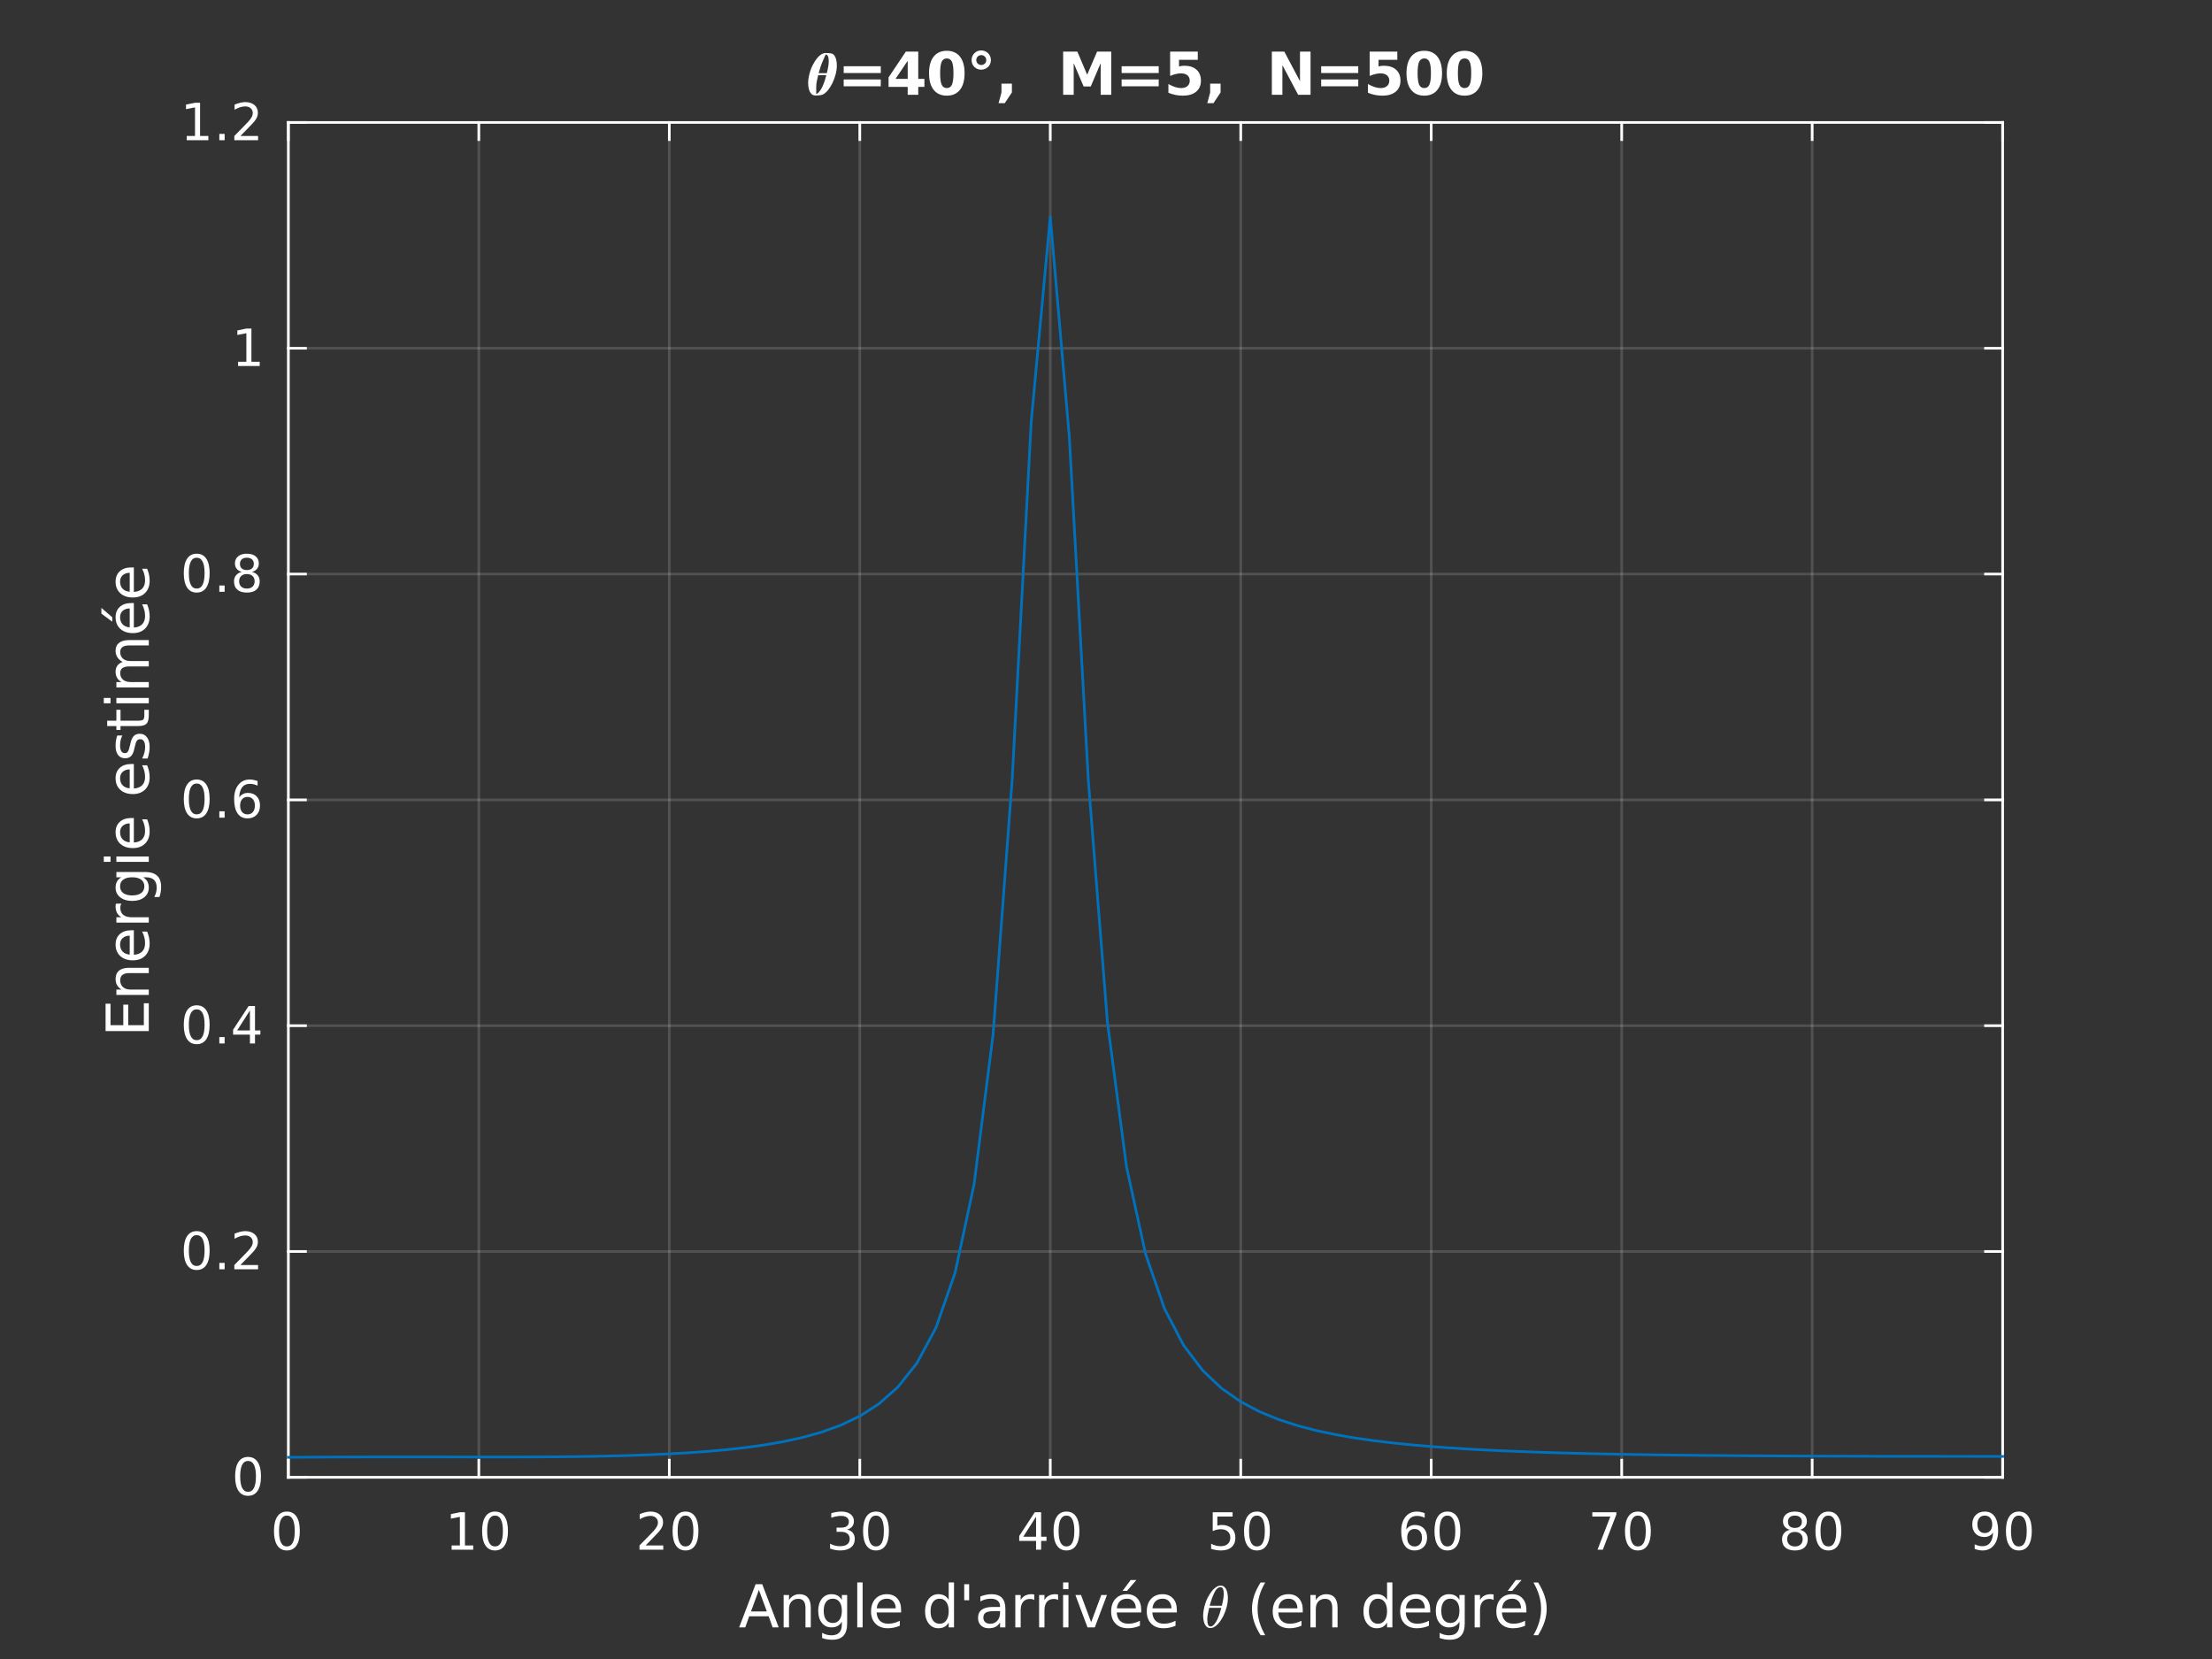 <?xml version="1.0"?>
<!DOCTYPE svg PUBLIC '-//W3C//DTD SVG 1.0//EN'
          'http://www.w3.org/TR/2001/REC-SVG-20010904/DTD/svg10.dtd'>
<svg xmlns:xlink="http://www.w3.org/1999/xlink" style="fill-opacity:1; color-rendering:auto; color-interpolation:auto; text-rendering:auto; stroke:white; stroke-linecap:square; stroke-miterlimit:10; shape-rendering:auto; stroke-opacity:1; fill:white; stroke-dasharray:none; font-weight:normal; stroke-width:1; font-family:'Dialog'; font-style:normal; stroke-linejoin:miter; font-size:12px; stroke-dashoffset:0; image-rendering:auto;" width="560" height="420" xmlns="http://www.w3.org/2000/svg"
><rect width="100%" height="100%" fill="#333333" stroke="none"/><!--Generated by the Batik Graphics2D SVG Generator--><defs id="genericDefs"
  /><g
  ><defs id="defs1"
    ><clipPath clipPathUnits="userSpaceOnUse" id="clipPath1"
      ><path d="M0 0 L560 0 L560 420 L0 420 L0 0 Z"
      /></clipPath
    ></defs
    ><g style="fill:none; stroke:none;"
    ><rect x="0" y="0" width="560" style="clip-path:url(#clipPath1); stroke:none;" height="420"
    /></g
    ><g style="fill:none; text-rendering:optimizeSpeed; color-rendering:optimizeSpeed; image-rendering:optimizeSpeed; shape-rendering:crispEdges; stroke:none; color-interpolation:sRGB;"
    ><rect x="0" width="560" height="420" y="0" style="stroke:none;"
      /><path style="stroke:none;" d="M73 374 L507 374 L507 31 L73 31 Z"
    /></g
    ><g style="stroke-linecap:butt; fill-opacity:0.149; fill:white; text-rendering:geometricPrecision; image-rendering:optimizeQuality; color-rendering:optimizeQuality; stroke-linejoin:round; stroke:white; color-interpolation:linearRGB; stroke-width:0.667; stroke-opacity:0.149;"
    ><line y2="31" style="fill:none;" x1="73" x2="73" y1="374"
      /><line y2="31" style="fill:none;" x1="121.222" x2="121.222" y1="374"
      /><line y2="31" style="fill:none;" x1="169.444" x2="169.444" y1="374"
      /><line y2="31" style="fill:none;" x1="217.667" x2="217.667" y1="374"
      /><line y2="31" style="fill:none;" x1="265.889" x2="265.889" y1="374"
      /><line y2="31" style="fill:none;" x1="314.111" x2="314.111" y1="374"
      /><line y2="31" style="fill:none;" x1="362.333" x2="362.333" y1="374"
      /><line y2="31" style="fill:none;" x1="410.555" x2="410.555" y1="374"
      /><line y2="31" style="fill:none;" x1="458.778" x2="458.778" y1="374"
      /><line y2="31" style="fill:none;" x1="507" x2="507" y1="374"
      /><line y2="374" style="fill:none;" x1="507" x2="73" y1="374"
      /><line y2="316.833" style="fill:none;" x1="507" x2="73" y1="316.833"
      /><line y2="259.667" style="fill:none;" x1="507" x2="73" y1="259.667"
      /><line y2="202.5" style="fill:none;" x1="507" x2="73" y1="202.5"
      /><line y2="145.333" style="fill:none;" x1="507" x2="73" y1="145.333"
      /><line y2="88.167" style="fill:none;" x1="507" x2="73" y1="88.167"
      /><line y2="31" style="fill:none;" x1="507" x2="73" y1="31"
      /><line x1="73" x2="507" y1="374" style="stroke-linecap:square; fill-opacity:1; fill:none; stroke-opacity:1;" y2="374"
      /><line x1="73" x2="507" y1="31" style="stroke-linecap:square; fill-opacity:1; fill:none; stroke-opacity:1;" y2="31"
      /><line x1="73" x2="73" y1="374" style="stroke-linecap:square; fill-opacity:1; fill:none; stroke-opacity:1;" y2="369.66"
      /><line x1="121.222" x2="121.222" y1="374" style="stroke-linecap:square; fill-opacity:1; fill:none; stroke-opacity:1;" y2="369.66"
      /><line x1="169.444" x2="169.444" y1="374" style="stroke-linecap:square; fill-opacity:1; fill:none; stroke-opacity:1;" y2="369.66"
      /><line x1="217.667" x2="217.667" y1="374" style="stroke-linecap:square; fill-opacity:1; fill:none; stroke-opacity:1;" y2="369.66"
      /><line x1="265.889" x2="265.889" y1="374" style="stroke-linecap:square; fill-opacity:1; fill:none; stroke-opacity:1;" y2="369.66"
      /><line x1="314.111" x2="314.111" y1="374" style="stroke-linecap:square; fill-opacity:1; fill:none; stroke-opacity:1;" y2="369.66"
      /><line x1="362.333" x2="362.333" y1="374" style="stroke-linecap:square; fill-opacity:1; fill:none; stroke-opacity:1;" y2="369.66"
      /><line x1="410.555" x2="410.555" y1="374" style="stroke-linecap:square; fill-opacity:1; fill:none; stroke-opacity:1;" y2="369.66"
      /><line x1="458.778" x2="458.778" y1="374" style="stroke-linecap:square; fill-opacity:1; fill:none; stroke-opacity:1;" y2="369.66"
      /><line x1="507" x2="507" y1="374" style="stroke-linecap:square; fill-opacity:1; fill:none; stroke-opacity:1;" y2="369.66"
      /><line x1="73" x2="73" y1="31" style="stroke-linecap:square; fill-opacity:1; fill:none; stroke-opacity:1;" y2="35.34"
      /><line x1="121.222" x2="121.222" y1="31" style="stroke-linecap:square; fill-opacity:1; fill:none; stroke-opacity:1;" y2="35.34"
      /><line x1="169.444" x2="169.444" y1="31" style="stroke-linecap:square; fill-opacity:1; fill:none; stroke-opacity:1;" y2="35.34"
      /><line x1="217.667" x2="217.667" y1="31" style="stroke-linecap:square; fill-opacity:1; fill:none; stroke-opacity:1;" y2="35.34"
      /><line x1="265.889" x2="265.889" y1="31" style="stroke-linecap:square; fill-opacity:1; fill:none; stroke-opacity:1;" y2="35.34"
      /><line x1="314.111" x2="314.111" y1="31" style="stroke-linecap:square; fill-opacity:1; fill:none; stroke-opacity:1;" y2="35.34"
      /><line x1="362.333" x2="362.333" y1="31" style="stroke-linecap:square; fill-opacity:1; fill:none; stroke-opacity:1;" y2="35.34"
      /><line x1="410.555" x2="410.555" y1="31" style="stroke-linecap:square; fill-opacity:1; fill:none; stroke-opacity:1;" y2="35.34"
      /><line x1="458.778" x2="458.778" y1="31" style="stroke-linecap:square; fill-opacity:1; fill:none; stroke-opacity:1;" y2="35.34"
      /><line x1="507" x2="507" y1="31" style="stroke-linecap:square; fill-opacity:1; fill:none; stroke-opacity:1;" y2="35.34"
    /></g
    ><g transform="translate(73,379.333)" style="font-size:13.333px; fill:white; text-rendering:geometricPrecision; image-rendering:optimizeQuality; color-rendering:optimizeQuality; font-family:'SansSerif'; stroke:white; color-interpolation:linearRGB;"
    ><path style="stroke:none;" d="M-0.375 4.359 Q-1.359 4.359 -1.859 5.336 Q-2.359 6.312 -2.359 8.266 Q-2.359 10.219 -1.859 11.195 Q-1.359 12.172 -0.375 12.172 Q0.625 12.172 1.125 11.195 Q1.625 10.219 1.625 8.266 Q1.625 6.312 1.125 5.336 Q0.625 4.359 -0.375 4.359 ZM-0.375 3.344 Q1.219 3.344 2.062 4.609 Q2.906 5.875 2.906 8.266 Q2.906 10.656 2.062 11.922 Q1.219 13.188 -0.375 13.188 Q-1.953 13.188 -2.797 11.922 Q-3.641 10.656 -3.641 8.266 Q-3.641 5.875 -2.797 4.609 Q-1.953 3.344 -0.375 3.344 Z"
    /></g
    ><g transform="translate(121.222,379.333)" style="font-size:13.333px; fill:white; text-rendering:geometricPrecision; image-rendering:optimizeQuality; color-rendering:optimizeQuality; font-family:'SansSerif'; stroke:white; color-interpolation:linearRGB;"
    ><path style="stroke:none;" d="M-6.891 11.922 L-4.797 11.922 L-4.797 4.688 L-7.078 5.141 L-7.078 3.984 L-4.812 3.516 L-3.516 3.516 L-3.516 11.922 L-1.422 11.922 L-1.422 13 L-6.891 13 L-6.891 11.922 ZM4.095 4.359 Q3.11 4.359 2.61 5.336 Q2.11 6.312 2.11 8.266 Q2.11 10.219 2.61 11.195 Q3.11 12.172 4.095 12.172 Q5.095 12.172 5.595 11.195 Q6.095 10.219 6.095 8.266 Q6.095 6.312 5.595 5.336 Q5.095 4.359 4.095 4.359 ZM4.095 3.344 Q5.689 3.344 6.532 4.609 Q7.376 5.875 7.376 8.266 Q7.376 10.656 6.532 11.922 Q5.689 13.188 4.095 13.188 Q2.517 13.188 1.673 11.922 Q0.829 10.656 0.829 8.266 Q0.829 5.875 1.673 4.609 Q2.517 3.344 4.095 3.344 Z"
    /></g
    ><g transform="translate(169.444,379.333)" style="font-size:13.333px; fill:white; text-rendering:geometricPrecision; image-rendering:optimizeQuality; color-rendering:optimizeQuality; font-family:'SansSerif'; stroke:white; color-interpolation:linearRGB;"
    ><path style="stroke:none;" d="M-6 11.922 L-1.531 11.922 L-1.531 13 L-7.547 13 L-7.547 11.922 Q-6.812 11.172 -5.555 9.898 Q-4.297 8.625 -3.969 8.25 Q-3.359 7.562 -3.117 7.078 Q-2.875 6.594 -2.875 6.141 Q-2.875 5.375 -3.398 4.906 Q-3.922 4.438 -4.781 4.438 Q-5.391 4.438 -6.055 4.641 Q-6.719 4.844 -7.484 5.281 L-7.484 3.984 Q-6.703 3.672 -6.031 3.508 Q-5.359 3.344 -4.812 3.344 Q-3.328 3.344 -2.453 4.086 Q-1.578 4.828 -1.578 6.062 Q-1.578 6.641 -1.797 7.164 Q-2.016 7.688 -2.594 8.391 Q-2.75 8.578 -3.602 9.461 Q-4.453 10.344 -6 11.922 ZM4.095 4.359 Q3.11 4.359 2.61 5.336 Q2.11 6.312 2.11 8.266 Q2.11 10.219 2.61 11.195 Q3.11 12.172 4.095 12.172 Q5.095 12.172 5.595 11.195 Q6.095 10.219 6.095 8.266 Q6.095 6.312 5.595 5.336 Q5.095 4.359 4.095 4.359 ZM4.095 3.344 Q5.689 3.344 6.532 4.609 Q7.376 5.875 7.376 8.266 Q7.376 10.656 6.532 11.922 Q5.689 13.188 4.095 13.188 Q2.517 13.188 1.673 11.922 Q0.829 10.656 0.829 8.266 Q0.829 5.875 1.673 4.609 Q2.517 3.344 4.095 3.344 Z"
    /></g
    ><g transform="translate(217.667,379.333)" style="font-size:13.333px; fill:white; text-rendering:geometricPrecision; image-rendering:optimizeQuality; color-rendering:optimizeQuality; font-family:'SansSerif'; stroke:white; color-interpolation:linearRGB;"
    ><path style="stroke:none;" d="M-3.219 7.891 Q-2.297 8.094 -1.781 8.711 Q-1.266 9.328 -1.266 10.25 Q-1.266 11.641 -2.234 12.414 Q-3.203 13.188 -4.984 13.188 Q-5.578 13.188 -6.211 13.07 Q-6.844 12.953 -7.516 12.719 L-7.516 11.469 Q-6.969 11.781 -6.336 11.945 Q-5.703 12.109 -5.016 12.109 Q-3.812 12.109 -3.18 11.633 Q-2.547 11.156 -2.547 10.25 Q-2.547 9.406 -3.133 8.938 Q-3.719 8.469 -4.766 8.469 L-5.875 8.469 L-5.875 7.406 L-4.719 7.406 Q-3.766 7.406 -3.266 7.031 Q-2.766 6.656 -2.766 5.938 Q-2.766 5.219 -3.281 4.828 Q-3.797 4.438 -4.766 4.438 Q-5.297 4.438 -5.898 4.547 Q-6.5 4.656 -7.219 4.906 L-7.219 3.75 Q-6.5 3.547 -5.859 3.445 Q-5.219 3.344 -4.656 3.344 Q-3.188 3.344 -2.336 4.008 Q-1.484 4.672 -1.484 5.812 Q-1.484 6.594 -1.938 7.141 Q-2.391 7.688 -3.219 7.891 ZM4.095 4.359 Q3.11 4.359 2.61 5.336 Q2.11 6.312 2.11 8.266 Q2.11 10.219 2.61 11.195 Q3.11 12.172 4.095 12.172 Q5.095 12.172 5.595 11.195 Q6.095 10.219 6.095 8.266 Q6.095 6.312 5.595 5.336 Q5.095 4.359 4.095 4.359 ZM4.095 3.344 Q5.689 3.344 6.532 4.609 Q7.376 5.875 7.376 8.266 Q7.376 10.656 6.532 11.922 Q5.689 13.188 4.095 13.188 Q2.517 13.188 1.673 11.922 Q0.829 10.656 0.829 8.266 Q0.829 5.875 1.673 4.609 Q2.517 3.344 4.095 3.344 Z"
    /></g
    ><g transform="translate(265.889,379.333)" style="font-size:13.333px; fill:white; text-rendering:geometricPrecision; image-rendering:optimizeQuality; color-rendering:optimizeQuality; font-family:'SansSerif'; stroke:white; color-interpolation:linearRGB;"
    ><path style="stroke:none;" d="M-3.594 4.641 L-6.828 9.703 L-3.594 9.703 L-3.594 4.641 ZM-3.922 3.516 L-2.312 3.516 L-2.312 9.703 L-0.953 9.703 L-0.953 10.766 L-2.312 10.766 L-2.312 13 L-3.594 13 L-3.594 10.766 L-7.859 10.766 L-7.859 9.531 L-3.922 3.516 ZM4.095 4.359 Q3.11 4.359 2.61 5.336 Q2.11 6.312 2.11 8.266 Q2.11 10.219 2.61 11.195 Q3.11 12.172 4.095 12.172 Q5.095 12.172 5.595 11.195 Q6.095 10.219 6.095 8.266 Q6.095 6.312 5.595 5.336 Q5.095 4.359 4.095 4.359 ZM4.095 3.344 Q5.689 3.344 6.532 4.609 Q7.376 5.875 7.376 8.266 Q7.376 10.656 6.532 11.922 Q5.689 13.188 4.095 13.188 Q2.517 13.188 1.673 11.922 Q0.829 10.656 0.829 8.266 Q0.829 5.875 1.673 4.609 Q2.517 3.344 4.095 3.344 Z"
    /></g
    ><g transform="translate(314.111,379.333)" style="font-size:13.333px; fill:white; text-rendering:geometricPrecision; image-rendering:optimizeQuality; color-rendering:optimizeQuality; font-family:'SansSerif'; stroke:white; color-interpolation:linearRGB;"
    ><path style="stroke:none;" d="M-7.094 3.516 L-2.062 3.516 L-2.062 4.609 L-5.922 4.609 L-5.922 6.922 Q-5.641 6.828 -5.359 6.781 Q-5.078 6.734 -4.812 6.734 Q-3.219 6.734 -2.289 7.602 Q-1.359 8.469 -1.359 9.953 Q-1.359 11.484 -2.312 12.336 Q-3.266 13.188 -5 13.188 Q-5.594 13.188 -6.219 13.086 Q-6.844 12.984 -7.5 12.781 L-7.5 11.484 Q-6.922 11.797 -6.312 11.953 Q-5.703 12.109 -5.031 12.109 Q-3.922 12.109 -3.281 11.531 Q-2.641 10.953 -2.641 9.953 Q-2.641 8.969 -3.281 8.391 Q-3.922 7.812 -5.031 7.812 Q-5.547 7.812 -6.055 7.93 Q-6.562 8.047 -7.094 8.281 L-7.094 3.516 ZM4.095 4.359 Q3.11 4.359 2.61 5.336 Q2.11 6.312 2.11 8.266 Q2.11 10.219 2.61 11.195 Q3.11 12.172 4.095 12.172 Q5.095 12.172 5.595 11.195 Q6.095 10.219 6.095 8.266 Q6.095 6.312 5.595 5.336 Q5.095 4.359 4.095 4.359 ZM4.095 3.344 Q5.689 3.344 6.532 4.609 Q7.376 5.875 7.376 8.266 Q7.376 10.656 6.532 11.922 Q5.689 13.188 4.095 13.188 Q2.517 13.188 1.673 11.922 Q0.829 10.656 0.829 8.266 Q0.829 5.875 1.673 4.609 Q2.517 3.344 4.095 3.344 Z"
    /></g
    ><g transform="translate(362.333,379.333)" style="font-size:13.333px; fill:white; text-rendering:geometricPrecision; image-rendering:optimizeQuality; color-rendering:optimizeQuality; font-family:'SansSerif'; stroke:white; color-interpolation:linearRGB;"
    ><path style="stroke:none;" d="M-4.203 7.75 Q-5.078 7.75 -5.578 8.344 Q-6.078 8.938 -6.078 9.953 Q-6.078 10.984 -5.578 11.578 Q-5.078 12.172 -4.203 12.172 Q-3.344 12.172 -2.844 11.578 Q-2.344 10.984 -2.344 9.953 Q-2.344 8.938 -2.844 8.344 Q-3.344 7.75 -4.203 7.75 ZM-1.656 3.734 L-1.656 4.906 Q-2.141 4.672 -2.633 4.555 Q-3.125 4.438 -3.609 4.438 Q-4.875 4.438 -5.547 5.289 Q-6.219 6.141 -6.312 7.875 Q-5.938 7.328 -5.375 7.031 Q-4.812 6.734 -4.125 6.734 Q-2.703 6.734 -1.875 7.602 Q-1.047 8.469 -1.047 9.953 Q-1.047 11.422 -1.914 12.305 Q-2.781 13.188 -4.203 13.188 Q-5.859 13.188 -6.727 11.922 Q-7.594 10.656 -7.594 8.266 Q-7.594 6.031 -6.523 4.688 Q-5.453 3.344 -3.656 3.344 Q-3.188 3.344 -2.695 3.445 Q-2.203 3.547 -1.656 3.734 ZM4.095 4.359 Q3.11 4.359 2.61 5.336 Q2.11 6.312 2.11 8.266 Q2.11 10.219 2.61 11.195 Q3.11 12.172 4.095 12.172 Q5.095 12.172 5.595 11.195 Q6.095 10.219 6.095 8.266 Q6.095 6.312 5.595 5.336 Q5.095 4.359 4.095 4.359 ZM4.095 3.344 Q5.689 3.344 6.532 4.609 Q7.376 5.875 7.376 8.266 Q7.376 10.656 6.532 11.922 Q5.689 13.188 4.095 13.188 Q2.517 13.188 1.673 11.922 Q0.829 10.656 0.829 8.266 Q0.829 5.875 1.673 4.609 Q2.517 3.344 4.095 3.344 Z"
    /></g
    ><g transform="translate(410.555,379.333)" style="font-size:13.333px; fill:white; text-rendering:geometricPrecision; image-rendering:optimizeQuality; color-rendering:optimizeQuality; font-family:'SansSerif'; stroke:white; color-interpolation:linearRGB;"
    ><path style="stroke:none;" d="M-7.438 3.516 L-1.344 3.516 L-1.344 4.062 L-4.781 13 L-6.125 13 L-2.875 4.609 L-7.438 4.609 L-7.438 3.516 ZM4.095 4.359 Q3.11 4.359 2.61 5.336 Q2.11 6.312 2.11 8.266 Q2.11 10.219 2.61 11.195 Q3.11 12.172 4.095 12.172 Q5.095 12.172 5.595 11.195 Q6.095 10.219 6.095 8.266 Q6.095 6.312 5.595 5.336 Q5.095 4.359 4.095 4.359 ZM4.095 3.344 Q5.689 3.344 6.532 4.609 Q7.376 5.875 7.376 8.266 Q7.376 10.656 6.532 11.922 Q5.689 13.188 4.095 13.188 Q2.517 13.188 1.673 11.922 Q0.829 10.656 0.829 8.266 Q0.829 5.875 1.673 4.609 Q2.517 3.344 4.095 3.344 Z"
    /></g
    ><g transform="translate(458.778,379.333)" style="font-size:13.333px; fill:white; text-rendering:geometricPrecision; image-rendering:optimizeQuality; color-rendering:optimizeQuality; font-family:'SansSerif'; stroke:white; color-interpolation:linearRGB;"
    ><path style="stroke:none;" d="M-4.375 8.5 Q-5.281 8.5 -5.805 8.992 Q-6.328 9.484 -6.328 10.328 Q-6.328 11.188 -5.805 11.68 Q-5.281 12.172 -4.375 12.172 Q-3.453 12.172 -2.93 11.68 Q-2.406 11.188 -2.406 10.328 Q-2.406 9.484 -2.93 8.992 Q-3.453 8.5 -4.375 8.5 ZM-5.656 7.953 Q-6.469 7.75 -6.93 7.188 Q-7.391 6.625 -7.391 5.812 Q-7.391 4.672 -6.586 4.008 Q-5.781 3.344 -4.375 3.344 Q-2.953 3.344 -2.148 4.008 Q-1.344 4.672 -1.344 5.812 Q-1.344 6.625 -1.805 7.188 Q-2.266 7.75 -3.078 7.953 Q-2.156 8.172 -1.641 8.797 Q-1.125 9.422 -1.125 10.328 Q-1.125 11.719 -1.961 12.453 Q-2.797 13.188 -4.375 13.188 Q-5.938 13.188 -6.781 12.453 Q-7.625 11.719 -7.625 10.328 Q-7.625 9.422 -7.102 8.797 Q-6.578 8.172 -5.656 7.953 ZM-6.125 5.922 Q-6.125 6.672 -5.664 7.078 Q-5.203 7.484 -4.375 7.484 Q-3.547 7.484 -3.078 7.078 Q-2.609 6.672 -2.609 5.922 Q-2.609 5.188 -3.078 4.773 Q-3.547 4.359 -4.375 4.359 Q-5.203 4.359 -5.664 4.773 Q-6.125 5.188 -6.125 5.922 ZM4.095 4.359 Q3.11 4.359 2.61 5.336 Q2.11 6.312 2.11 8.266 Q2.11 10.219 2.61 11.195 Q3.11 12.172 4.095 12.172 Q5.095 12.172 5.595 11.195 Q6.095 10.219 6.095 8.266 Q6.095 6.312 5.595 5.336 Q5.095 4.359 4.095 4.359 ZM4.095 3.344 Q5.689 3.344 6.532 4.609 Q7.376 5.875 7.376 8.266 Q7.376 10.656 6.532 11.922 Q5.689 13.188 4.095 13.188 Q2.517 13.188 1.673 11.922 Q0.829 10.656 0.829 8.266 Q0.829 5.875 1.673 4.609 Q2.517 3.344 4.095 3.344 Z"
    /></g
    ><g transform="translate(507,379.333)" style="font-size:13.333px; fill:white; text-rendering:geometricPrecision; image-rendering:optimizeQuality; color-rendering:optimizeQuality; font-family:'SansSerif'; stroke:white; color-interpolation:linearRGB;"
    ><path style="stroke:none;" d="M-7.078 12.797 L-7.078 11.641 Q-6.594 11.859 -6.094 11.984 Q-5.594 12.109 -5.125 12.109 Q-3.859 12.109 -3.188 11.25 Q-2.516 10.391 -2.422 8.656 Q-2.781 9.203 -3.352 9.492 Q-3.922 9.781 -4.609 9.781 Q-6.031 9.781 -6.859 8.922 Q-7.688 8.062 -7.688 6.578 Q-7.688 5.109 -6.82 4.227 Q-5.953 3.344 -4.516 3.344 Q-2.875 3.344 -2.008 4.609 Q-1.141 5.875 -1.141 8.266 Q-1.141 10.516 -2.203 11.852 Q-3.266 13.188 -5.062 13.188 Q-5.547 13.188 -6.039 13.094 Q-6.531 13 -7.078 12.797 ZM-4.516 8.781 Q-3.656 8.781 -3.148 8.195 Q-2.641 7.609 -2.641 6.578 Q-2.641 5.547 -3.148 4.953 Q-3.656 4.359 -4.516 4.359 Q-5.391 4.359 -5.891 4.953 Q-6.391 5.547 -6.391 6.578 Q-6.391 7.609 -5.891 8.195 Q-5.391 8.781 -4.516 8.781 ZM4.095 4.359 Q3.11 4.359 2.61 5.336 Q2.11 6.312 2.11 8.266 Q2.11 10.219 2.61 11.195 Q3.11 12.172 4.095 12.172 Q5.095 12.172 5.595 11.195 Q6.095 10.219 6.095 8.266 Q6.095 6.312 5.595 5.336 Q5.095 4.359 4.095 4.359 ZM4.095 3.344 Q5.689 3.344 6.532 4.609 Q7.376 5.875 7.376 8.266 Q7.376 10.656 6.532 11.922 Q5.689 13.188 4.095 13.188 Q2.517 13.188 1.673 11.922 Q0.829 10.656 0.829 8.266 Q0.829 5.875 1.673 4.609 Q2.517 3.344 4.095 3.344 Z"
    /></g
    ><g transform="translate(187,412)" style="font-size:14.667px; fill:white; text-rendering:geometricPrecision; image-rendering:optimizeQuality; color-rendering:optimizeQuality; font-family:'SansSerif'; stroke:white; color-interpolation:linearRGB;"
    ><path style="stroke:none;" d="M5.125 -9.484 L3.125 -4.031 L7.141 -4.031 L5.125 -9.484 ZM4.297 -10.938 L5.969 -10.938 L10.141 0 L8.594 0 L7.609 -2.812 L2.672 -2.812 L1.672 0 L0.125 0 L4.297 -10.938 ZM18.261 -4.953 L18.261 0 L16.917 0 L16.917 -4.906 Q16.917 -6.078 16.464 -6.656 Q16.011 -7.234 15.089 -7.234 Q14.011 -7.234 13.378 -6.539 Q12.745 -5.844 12.745 -4.641 L12.745 0 L11.386 0 L11.386 -8.203 L12.745 -8.203 L12.745 -6.922 Q13.229 -7.672 13.886 -8.039 Q14.542 -8.406 15.401 -8.406 Q16.807 -8.406 17.534 -7.531 Q18.261 -6.656 18.261 -4.953 ZM26.128 -4.203 Q26.128 -5.656 25.526 -6.461 Q24.924 -7.266 23.831 -7.266 Q22.737 -7.266 22.135 -6.461 Q21.534 -5.656 21.534 -4.203 Q21.534 -2.734 22.135 -1.93 Q22.737 -1.125 23.831 -1.125 Q24.924 -1.125 25.526 -1.93 Q26.128 -2.734 26.128 -4.203 ZM27.471 -1.016 Q27.471 1.078 26.542 2.102 Q25.612 3.125 23.69 3.125 Q22.987 3.125 22.354 3.016 Q21.721 2.906 21.128 2.688 L21.128 1.375 Q21.721 1.703 22.299 1.852 Q22.878 2 23.487 2 Q24.815 2 25.471 1.312 Q26.128 0.625 26.128 -0.781 L26.128 -1.438 Q25.706 -0.719 25.057 -0.359 Q24.409 0 23.503 0 Q21.987 0 21.065 -1.148 Q20.143 -2.297 20.143 -4.203 Q20.143 -6.094 21.065 -7.25 Q21.987 -8.406 23.503 -8.406 Q24.409 -8.406 25.057 -8.047 Q25.706 -7.688 26.128 -6.953 L26.128 -8.203 L27.471 -8.203 L27.471 -1.016 ZM30.025 -11.391 L31.384 -11.391 L31.384 0 L30.025 0 L30.025 -11.391 ZM41.128 -4.438 L41.128 -3.781 L34.925 -3.781 Q35.018 -2.391 35.768 -1.664 Q36.518 -0.938 37.847 -0.938 Q38.628 -0.938 39.354 -1.125 Q40.081 -1.312 40.8 -1.688 L40.8 -0.422 Q40.081 -0.109 39.315 0.055 Q38.55 0.219 37.768 0.219 Q35.815 0.219 34.667 -0.93 Q33.518 -2.078 33.518 -4.016 Q33.518 -6.031 34.604 -7.219 Q35.69 -8.406 37.534 -8.406 Q39.19 -8.406 40.159 -7.336 Q41.128 -6.266 41.128 -4.438 ZM39.768 -4.828 Q39.753 -5.938 39.151 -6.602 Q38.55 -7.266 37.55 -7.266 Q36.425 -7.266 35.745 -6.625 Q35.065 -5.984 34.972 -4.828 L39.768 -4.828 ZM53.179 -6.953 L53.179 -11.391 L54.522 -11.391 L54.522 0 L53.179 0 L53.179 -1.234 Q52.757 -0.5 52.108 -0.141 Q51.46 0.219 50.554 0.219 Q49.069 0.219 48.132 -0.969 Q47.194 -2.156 47.194 -4.094 Q47.194 -6.031 48.132 -7.219 Q49.069 -8.406 50.554 -8.406 Q51.46 -8.406 52.108 -8.047 Q52.757 -7.688 53.179 -6.953 ZM48.585 -4.094 Q48.585 -2.609 49.194 -1.766 Q49.804 -0.922 50.882 -0.922 Q51.944 -0.922 52.561 -1.766 Q53.179 -2.609 53.179 -4.094 Q53.179 -5.578 52.561 -6.422 Q51.944 -7.266 50.882 -7.266 Q49.804 -7.266 49.194 -6.422 Q48.585 -5.578 48.585 -4.094 ZM58.357 -10.938 L58.357 -6.875 L57.107 -6.875 L57.107 -10.938 L58.357 -10.938 ZM64.839 -4.125 Q63.214 -4.125 62.581 -3.75 Q61.949 -3.375 61.949 -2.469 Q61.949 -1.766 62.417 -1.344 Q62.886 -0.922 63.699 -0.922 Q64.823 -0.922 65.503 -1.711 Q66.183 -2.5 66.183 -3.828 L66.183 -4.125 L64.839 -4.125 ZM67.527 -4.688 L67.527 0 L66.183 0 L66.183 -1.25 Q65.714 -0.5 65.027 -0.141 Q64.339 0.219 63.339 0.219 Q62.089 0.219 61.347 -0.492 Q60.605 -1.203 60.605 -2.391 Q60.605 -3.766 61.527 -4.469 Q62.449 -5.172 64.292 -5.172 L66.183 -5.172 L66.183 -5.312 Q66.183 -6.234 65.573 -6.75 Q64.964 -7.266 63.855 -7.266 Q63.152 -7.266 62.48 -7.094 Q61.808 -6.922 61.199 -6.578 L61.199 -7.828 Q61.933 -8.109 62.636 -8.258 Q63.339 -8.406 63.995 -8.406 Q65.777 -8.406 66.652 -7.484 Q67.527 -6.562 67.527 -4.688 ZM74.852 -6.938 Q74.617 -7.078 74.352 -7.141 Q74.086 -7.203 73.758 -7.203 Q72.617 -7.203 72.008 -6.461 Q71.398 -5.719 71.398 -4.328 L71.398 0 L70.039 0 L70.039 -8.203 L71.398 -8.203 L71.398 -6.922 Q71.82 -7.672 72.5 -8.039 Q73.18 -8.406 74.164 -8.406 Q74.305 -8.406 74.469 -8.383 Q74.633 -8.359 74.836 -8.328 L74.852 -6.938 ZM80.877 -6.938 Q80.643 -7.078 80.377 -7.141 Q80.112 -7.203 79.784 -7.203 Q78.643 -7.203 78.034 -6.461 Q77.424 -5.719 77.424 -4.328 L77.424 0 L76.065 0 L76.065 -8.203 L77.424 -8.203 L77.424 -6.922 Q77.846 -7.672 78.526 -8.039 Q79.205 -8.406 80.19 -8.406 Q80.33 -8.406 80.494 -8.383 Q80.659 -8.359 80.862 -8.328 L80.877 -6.938 ZM82.137 -8.203 L83.497 -8.203 L83.497 0 L82.137 0 L82.137 -8.203 ZM82.137 -11.391 L83.497 -11.391 L83.497 -9.688 L82.137 -9.688 L82.137 -11.391 ZM85.256 -8.203 L86.678 -8.203 L89.24 -1.312 L91.803 -8.203 L93.24 -8.203 L90.162 0 L88.319 0 L85.256 -8.203 ZM101.914 -4.438 L101.914 -3.781 L95.711 -3.781 Q95.805 -2.391 96.555 -1.664 Q97.305 -0.938 98.633 -0.938 Q99.414 -0.938 100.141 -1.125 Q100.867 -1.312 101.586 -1.688 L101.586 -0.422 Q100.867 -0.109 100.102 0.055 Q99.336 0.219 98.555 0.219 Q96.602 0.219 95.453 -0.93 Q94.305 -2.078 94.305 -4.016 Q94.305 -6.031 95.391 -7.219 Q96.477 -8.406 98.32 -8.406 Q99.977 -8.406 100.945 -7.336 Q101.914 -6.266 101.914 -4.438 ZM100.555 -4.828 Q100.539 -5.938 99.938 -6.602 Q99.336 -7.266 98.336 -7.266 Q97.211 -7.266 96.531 -6.625 Q95.852 -5.984 95.758 -4.828 L100.555 -4.828 ZM99.242 -12 L100.695 -12 L98.32 -9.25 L97.195 -9.25 L99.242 -12 ZM110.931 -4.438 L110.931 -3.781 L104.728 -3.781 Q104.822 -2.391 105.572 -1.664 Q106.322 -0.938 107.65 -0.938 Q108.431 -0.938 109.158 -1.125 Q109.884 -1.312 110.603 -1.688 L110.603 -0.422 Q109.884 -0.109 109.119 0.055 Q108.353 0.219 107.572 0.219 Q105.619 0.219 104.47 -0.93 Q103.322 -2.078 103.322 -4.016 Q103.322 -6.031 104.408 -7.219 Q105.494 -8.406 107.337 -8.406 Q108.994 -8.406 109.962 -7.336 Q110.931 -6.266 110.931 -4.438 ZM109.572 -4.828 Q109.556 -5.938 108.954 -6.602 Q108.353 -7.266 107.353 -7.266 Q106.228 -7.266 105.548 -6.625 Q104.869 -5.984 104.775 -4.828 L109.572 -4.828 Z"
    /></g
    ><g transform="translate(304,412)" style="font-size:14.667px; fill:white; text-rendering:geometricPrecision; image-rendering:optimizeQuality; color-rendering:optimizeQuality; font-family:'mwb_cmmi10'; stroke:white; color-interpolation:linearRGB;"
    ><path style="stroke:none;" d="M2.422 0.172 Q1.734 0.172 1.328 -0.328 Q0.922 -0.828 0.758 -1.531 Q0.594 -2.234 0.594 -2.922 L0.594 -2.938 Q0.594 -3.688 0.742 -4.492 Q0.891 -5.297 1.156 -6.102 Q1.422 -6.906 1.75 -7.531 Q1.969 -7.969 2.312 -8.508 Q2.656 -9.047 3.086 -9.523 Q3.516 -10 4.008 -10.289 Q4.5 -10.578 5.016 -10.578 L5.031 -10.578 Q5.562 -10.578 5.93 -10.273 Q6.297 -9.969 6.492 -9.5 Q6.688 -9.031 6.773 -8.5 Q6.859 -7.969 6.859 -7.484 Q6.859 -6.344 6.547 -5.164 Q6.234 -3.984 5.703 -2.875 Q5.5 -2.469 5.133 -1.898 Q4.766 -1.328 4.359 -0.883 Q3.953 -0.438 3.445 -0.133 Q2.938 0.172 2.438 0.172 L2.422 0.172 ZM2.453 -0.234 Q2.938 -0.234 3.398 -0.766 Q3.859 -1.297 4.203 -2.055 Q4.547 -2.812 4.805 -3.602 Q5.062 -4.391 5.188 -4.953 L2.125 -4.953 Q1.891 -4 1.766 -3.32 Q1.641 -2.641 1.641 -1.984 Q1.641 -0.234 2.453 -0.234 ZM2.25 -5.484 L5.328 -5.484 Q5.484 -6.141 5.578 -6.586 Q5.672 -7.031 5.742 -7.516 Q5.812 -8 5.812 -8.438 Q5.812 -10.188 5.016 -10.188 Q4.062 -10.188 3.367 -8.656 Q2.672 -7.125 2.25 -5.484 Z"
    /></g
    ><g transform="translate(311,412)" style="font-size:14.667px; fill:white; text-rendering:geometricPrecision; image-rendering:optimizeQuality; color-rendering:optimizeQuality; font-family:'SansSerif'; stroke:white; color-interpolation:linearRGB;"
    ><path style="stroke:none;" d="M9.315 -11.375 Q8.331 -9.703 7.854 -8.055 Q7.378 -6.406 7.378 -4.703 Q7.378 -3.016 7.854 -1.359 Q8.331 0.297 9.315 1.984 L8.143 1.984 Q7.034 0.25 6.495 -1.406 Q5.956 -3.062 5.956 -4.703 Q5.956 -6.344 6.495 -8 Q7.034 -9.656 8.143 -11.375 L9.315 -11.375 ZM18.814 -4.438 L18.814 -3.781 L12.611 -3.781 Q12.705 -2.391 13.455 -1.664 Q14.205 -0.938 15.533 -0.938 Q16.314 -0.938 17.041 -1.125 Q17.767 -1.312 18.486 -1.688 L18.486 -0.422 Q17.767 -0.109 17.002 0.055 Q16.236 0.219 15.455 0.219 Q13.502 0.219 12.353 -0.93 Q11.205 -2.078 11.205 -4.016 Q11.205 -6.031 12.291 -7.219 Q13.377 -8.406 15.22 -8.406 Q16.877 -8.406 17.846 -7.336 Q18.814 -6.266 18.814 -4.438 ZM17.455 -4.828 Q17.439 -5.938 16.838 -6.602 Q16.236 -7.266 15.236 -7.266 Q14.111 -7.266 13.431 -6.625 Q12.752 -5.984 12.658 -4.828 L17.455 -4.828 ZM27.628 -4.953 L27.628 0 L26.284 0 L26.284 -4.906 Q26.284 -6.078 25.831 -6.656 Q25.378 -7.234 24.456 -7.234 Q23.378 -7.234 22.745 -6.539 Q22.113 -5.844 22.113 -4.641 L22.113 0 L20.753 0 L20.753 -8.203 L22.113 -8.203 L22.113 -6.922 Q22.597 -7.672 23.253 -8.039 Q23.909 -8.406 24.769 -8.406 Q26.175 -8.406 26.902 -7.531 Q27.628 -6.656 27.628 -4.953 ZM40.154 -6.953 L40.154 -11.391 L41.498 -11.391 L41.498 0 L40.154 0 L40.154 -1.234 Q39.732 -0.5 39.084 -0.141 Q38.435 0.219 37.529 0.219 Q36.045 0.219 35.107 -0.969 Q34.17 -2.156 34.17 -4.094 Q34.17 -6.031 35.107 -7.219 Q36.045 -8.406 37.529 -8.406 Q38.435 -8.406 39.084 -8.047 Q39.732 -7.688 40.154 -6.953 ZM35.56 -4.094 Q35.56 -2.609 36.17 -1.766 Q36.779 -0.922 37.857 -0.922 Q38.92 -0.922 39.537 -1.766 Q40.154 -2.609 40.154 -4.094 Q40.154 -5.578 39.537 -6.422 Q38.92 -7.266 37.857 -7.266 Q36.779 -7.266 36.17 -6.422 Q35.56 -5.578 35.56 -4.094 ZM51.082 -4.438 L51.082 -3.781 L44.879 -3.781 Q44.973 -2.391 45.723 -1.664 Q46.473 -0.938 47.801 -0.938 Q48.582 -0.938 49.309 -1.125 Q50.035 -1.312 50.754 -1.688 L50.754 -0.422 Q50.035 -0.109 49.27 0.055 Q48.504 0.219 47.723 0.219 Q45.77 0.219 44.621 -0.93 Q43.473 -2.078 43.473 -4.016 Q43.473 -6.031 44.559 -7.219 Q45.645 -8.406 47.489 -8.406 Q49.145 -8.406 50.114 -7.336 Q51.082 -6.266 51.082 -4.438 ZM49.723 -4.828 Q49.707 -5.938 49.106 -6.602 Q48.504 -7.266 47.504 -7.266 Q46.379 -7.266 45.7 -6.625 Q45.02 -5.984 44.926 -4.828 L49.723 -4.828 ZM58.474 -4.203 Q58.474 -5.656 57.873 -6.461 Q57.271 -7.266 56.178 -7.266 Q55.084 -7.266 54.482 -6.461 Q53.881 -5.656 53.881 -4.203 Q53.881 -2.734 54.482 -1.93 Q55.084 -1.125 56.178 -1.125 Q57.271 -1.125 57.873 -1.93 Q58.474 -2.734 58.474 -4.203 ZM59.818 -1.016 Q59.818 1.078 58.888 2.102 Q57.959 3.125 56.037 3.125 Q55.334 3.125 54.701 3.016 Q54.068 2.906 53.474 2.688 L53.474 1.375 Q54.068 1.703 54.646 1.852 Q55.224 2 55.834 2 Q57.162 2 57.818 1.312 Q58.474 0.625 58.474 -0.781 L58.474 -1.438 Q58.053 -0.719 57.404 -0.359 Q56.756 0 55.849 0 Q54.334 0 53.412 -1.148 Q52.49 -2.297 52.49 -4.203 Q52.49 -6.094 53.412 -7.25 Q54.334 -8.406 55.849 -8.406 Q56.756 -8.406 57.404 -8.047 Q58.053 -7.688 58.474 -6.953 L58.474 -8.203 L59.818 -8.203 L59.818 -1.016 ZM67.137 -6.938 Q66.903 -7.078 66.637 -7.141 Q66.371 -7.203 66.043 -7.203 Q64.903 -7.203 64.293 -6.461 Q63.684 -5.719 63.684 -4.328 L63.684 0 L62.325 0 L62.325 -8.203 L63.684 -8.203 L63.684 -6.922 Q64.106 -7.672 64.785 -8.039 Q65.465 -8.406 66.45 -8.406 Q66.59 -8.406 66.754 -8.383 Q66.918 -8.359 67.121 -8.328 L67.137 -6.938 ZM75.428 -4.438 L75.428 -3.781 L69.225 -3.781 Q69.319 -2.391 70.069 -1.664 Q70.819 -0.938 72.147 -0.938 Q72.928 -0.938 73.655 -1.125 Q74.381 -1.312 75.1 -1.688 L75.1 -0.422 Q74.381 -0.109 73.616 0.055 Q72.85 0.219 72.069 0.219 Q70.116 0.219 68.967 -0.93 Q67.819 -2.078 67.819 -4.016 Q67.819 -6.031 68.905 -7.219 Q69.991 -8.406 71.835 -8.406 Q73.491 -8.406 74.46 -7.336 Q75.428 -6.266 75.428 -4.438 ZM74.069 -4.828 Q74.053 -5.938 73.452 -6.602 Q72.85 -7.266 71.85 -7.266 Q70.725 -7.266 70.046 -6.625 Q69.366 -5.984 69.272 -4.828 L74.069 -4.828 ZM72.756 -12 L74.21 -12 L71.835 -9.25 L70.71 -9.25 L72.756 -12 ZM77.211 -11.375 L78.383 -11.375 Q79.477 -9.656 80.023 -8 Q80.57 -6.344 80.57 -4.703 Q80.57 -3.062 80.023 -1.406 Q79.477 0.25 78.383 1.984 L77.211 1.984 Q78.18 0.297 78.664 -1.359 Q79.148 -3.016 79.148 -4.703 Q79.148 -6.406 78.664 -8.055 Q78.18 -9.703 77.211 -11.375 Z"
    /></g
    ><g style="fill:white; text-rendering:geometricPrecision; image-rendering:optimizeQuality; color-rendering:optimizeQuality; stroke-linejoin:round; stroke:white; color-interpolation:linearRGB; stroke-width:0.667;"
    ><line y2="31" style="fill:none;" x1="73" x2="73" y1="374"
      /><line y2="31" style="fill:none;" x1="507" x2="507" y1="374"
      /><line y2="374" style="fill:none;" x1="73" x2="77.34" y1="374"
      /><line y2="316.833" style="fill:none;" x1="73" x2="77.34" y1="316.833"
      /><line y2="259.667" style="fill:none;" x1="73" x2="77.34" y1="259.667"
      /><line y2="202.5" style="fill:none;" x1="73" x2="77.34" y1="202.5"
      /><line y2="145.333" style="fill:none;" x1="73" x2="77.34" y1="145.333"
      /><line y2="88.167" style="fill:none;" x1="73" x2="77.34" y1="88.167"
      /><line y2="31" style="fill:none;" x1="73" x2="77.34" y1="31"
      /><line y2="374" style="fill:none;" x1="507" x2="502.66" y1="374"
      /><line y2="316.833" style="fill:none;" x1="507" x2="502.66" y1="316.833"
      /><line y2="259.667" style="fill:none;" x1="507" x2="502.66" y1="259.667"
      /><line y2="202.5" style="fill:none;" x1="507" x2="502.66" y1="202.5"
      /><line y2="145.333" style="fill:none;" x1="507" x2="502.66" y1="145.333"
      /><line y2="88.167" style="fill:none;" x1="507" x2="502.66" y1="88.167"
      /><line y2="31" style="fill:none;" x1="507" x2="502.66" y1="31"
    /></g
    ><g transform="translate(67.667,374)" style="font-size:13.333px; fill:white; text-rendering:geometricPrecision; image-rendering:optimizeQuality; color-rendering:optimizeQuality; font-family:'SansSerif'; stroke:white; color-interpolation:linearRGB;"
    ><path style="stroke:none;" d="M-4.875 -4.141 Q-5.859 -4.141 -6.359 -3.164 Q-6.859 -2.188 -6.859 -0.234 Q-6.859 1.719 -6.359 2.695 Q-5.859 3.672 -4.875 3.672 Q-3.875 3.672 -3.375 2.695 Q-2.875 1.719 -2.875 -0.234 Q-2.875 -2.188 -3.375 -3.164 Q-3.875 -4.141 -4.875 -4.141 ZM-4.875 -5.156 Q-3.281 -5.156 -2.438 -3.891 Q-1.594 -2.625 -1.594 -0.234 Q-1.594 2.156 -2.438 3.422 Q-3.281 4.688 -4.875 4.688 Q-6.453 4.688 -7.297 3.422 Q-8.141 2.156 -8.141 -0.234 Q-8.141 -2.625 -7.297 -3.891 Q-6.453 -5.156 -4.875 -5.156 Z"
    /></g
    ><g transform="translate(67.667,316.833)" style="font-size:13.333px; fill:white; text-rendering:geometricPrecision; image-rendering:optimizeQuality; color-rendering:optimizeQuality; font-family:'SansSerif'; stroke:white; color-interpolation:linearRGB;"
    ><path style="stroke:none;" d="M-17.875 -4.141 Q-18.859 -4.141 -19.359 -3.164 Q-19.859 -2.188 -19.859 -0.234 Q-19.859 1.719 -19.359 2.695 Q-18.859 3.672 -17.875 3.672 Q-16.875 3.672 -16.375 2.695 Q-15.875 1.719 -15.875 -0.234 Q-15.875 -2.188 -16.375 -3.164 Q-16.875 -4.141 -17.875 -4.141 ZM-17.875 -5.156 Q-16.281 -5.156 -15.438 -3.891 Q-14.594 -2.625 -14.594 -0.234 Q-14.594 2.156 -15.438 3.422 Q-16.281 4.688 -17.875 4.688 Q-19.453 4.688 -20.297 3.422 Q-21.141 2.156 -21.141 -0.234 Q-21.141 -2.625 -20.297 -3.891 Q-19.453 -5.156 -17.875 -5.156 ZM-12.14 2.891 L-10.796 2.891 L-10.796 4.5 L-12.14 4.5 L-12.14 2.891 ZM-6.798 3.422 L-2.33 3.422 L-2.33 4.5 L-8.345 4.5 L-8.345 3.422 Q-7.611 2.672 -6.353 1.398 Q-5.095 0.125 -4.767 -0.25 Q-4.158 -0.938 -3.916 -1.422 Q-3.674 -1.906 -3.674 -2.359 Q-3.674 -3.125 -4.197 -3.594 Q-4.72 -4.062 -5.58 -4.062 Q-6.189 -4.062 -6.853 -3.859 Q-7.517 -3.656 -8.283 -3.219 L-8.283 -4.516 Q-7.502 -4.828 -6.83 -4.992 Q-6.158 -5.156 -5.611 -5.156 Q-4.127 -5.156 -3.252 -4.414 Q-2.377 -3.672 -2.377 -2.438 Q-2.377 -1.859 -2.595 -1.336 Q-2.814 -0.812 -3.392 -0.109 Q-3.549 0.078 -4.4 0.961 Q-5.252 1.844 -6.798 3.422 Z"
    /></g
    ><g transform="translate(67.667,259.667)" style="font-size:13.333px; fill:white; text-rendering:geometricPrecision; image-rendering:optimizeQuality; color-rendering:optimizeQuality; font-family:'SansSerif'; stroke:white; color-interpolation:linearRGB;"
    ><path style="stroke:none;" d="M-17.875 -4.141 Q-18.859 -4.141 -19.359 -3.164 Q-19.859 -2.188 -19.859 -0.234 Q-19.859 1.719 -19.359 2.695 Q-18.859 3.672 -17.875 3.672 Q-16.875 3.672 -16.375 2.695 Q-15.875 1.719 -15.875 -0.234 Q-15.875 -2.188 -16.375 -3.164 Q-16.875 -4.141 -17.875 -4.141 ZM-17.875 -5.156 Q-16.281 -5.156 -15.438 -3.891 Q-14.594 -2.625 -14.594 -0.234 Q-14.594 2.156 -15.438 3.422 Q-16.281 4.688 -17.875 4.688 Q-19.453 4.688 -20.297 3.422 Q-21.141 2.156 -21.141 -0.234 Q-21.141 -2.625 -20.297 -3.891 Q-19.453 -5.156 -17.875 -5.156 ZM-12.14 2.891 L-10.796 2.891 L-10.796 4.5 L-12.14 4.5 L-12.14 2.891 ZM-4.392 -3.859 L-7.627 1.203 L-4.392 1.203 L-4.392 -3.859 ZM-4.72 -4.984 L-3.111 -4.984 L-3.111 1.203 L-1.752 1.203 L-1.752 2.266 L-3.111 2.266 L-3.111 4.5 L-4.392 4.5 L-4.392 2.266 L-8.658 2.266 L-8.658 1.031 L-4.72 -4.984 Z"
    /></g
    ><g transform="translate(67.667,202.5)" style="font-size:13.333px; fill:white; text-rendering:geometricPrecision; image-rendering:optimizeQuality; color-rendering:optimizeQuality; font-family:'SansSerif'; stroke:white; color-interpolation:linearRGB;"
    ><path style="stroke:none;" d="M-17.875 -4.141 Q-18.859 -4.141 -19.359 -3.164 Q-19.859 -2.188 -19.859 -0.234 Q-19.859 1.719 -19.359 2.695 Q-18.859 3.672 -17.875 3.672 Q-16.875 3.672 -16.375 2.695 Q-15.875 1.719 -15.875 -0.234 Q-15.875 -2.188 -16.375 -3.164 Q-16.875 -4.141 -17.875 -4.141 ZM-17.875 -5.156 Q-16.281 -5.156 -15.438 -3.891 Q-14.594 -2.625 -14.594 -0.234 Q-14.594 2.156 -15.438 3.422 Q-16.281 4.688 -17.875 4.688 Q-19.453 4.688 -20.297 3.422 Q-21.141 2.156 -21.141 -0.234 Q-21.141 -2.625 -20.297 -3.891 Q-19.453 -5.156 -17.875 -5.156 ZM-12.14 2.891 L-10.796 2.891 L-10.796 4.5 L-12.14 4.5 L-12.14 2.891 ZM-5.002 -0.75 Q-5.877 -0.75 -6.377 -0.156 Q-6.877 0.438 -6.877 1.453 Q-6.877 2.484 -6.377 3.078 Q-5.877 3.672 -5.002 3.672 Q-4.142 3.672 -3.642 3.078 Q-3.142 2.484 -3.142 1.453 Q-3.142 0.438 -3.642 -0.156 Q-4.142 -0.75 -5.002 -0.75 ZM-2.455 -4.766 L-2.455 -3.594 Q-2.939 -3.828 -3.431 -3.945 Q-3.924 -4.062 -4.408 -4.062 Q-5.673 -4.062 -6.345 -3.211 Q-7.017 -2.359 -7.111 -0.625 Q-6.736 -1.172 -6.173 -1.469 Q-5.611 -1.766 -4.923 -1.766 Q-3.502 -1.766 -2.674 -0.898 Q-1.845 -0.031 -1.845 1.453 Q-1.845 2.922 -2.713 3.805 Q-3.58 4.688 -5.002 4.688 Q-6.658 4.688 -7.525 3.422 Q-8.392 2.156 -8.392 -0.234 Q-8.392 -2.469 -7.322 -3.812 Q-6.252 -5.156 -4.455 -5.156 Q-3.986 -5.156 -3.494 -5.055 Q-3.002 -4.953 -2.455 -4.766 Z"
    /></g
    ><g transform="translate(67.667,145.333)" style="font-size:13.333px; fill:white; text-rendering:geometricPrecision; image-rendering:optimizeQuality; color-rendering:optimizeQuality; font-family:'SansSerif'; stroke:white; color-interpolation:linearRGB;"
    ><path style="stroke:none;" d="M-17.875 -4.141 Q-18.859 -4.141 -19.359 -3.164 Q-19.859 -2.188 -19.859 -0.234 Q-19.859 1.719 -19.359 2.695 Q-18.859 3.672 -17.875 3.672 Q-16.875 3.672 -16.375 2.695 Q-15.875 1.719 -15.875 -0.234 Q-15.875 -2.188 -16.375 -3.164 Q-16.875 -4.141 -17.875 -4.141 ZM-17.875 -5.156 Q-16.281 -5.156 -15.438 -3.891 Q-14.594 -2.625 -14.594 -0.234 Q-14.594 2.156 -15.438 3.422 Q-16.281 4.688 -17.875 4.688 Q-19.453 4.688 -20.297 3.422 Q-21.141 2.156 -21.141 -0.234 Q-21.141 -2.625 -20.297 -3.891 Q-19.453 -5.156 -17.875 -5.156 ZM-12.14 2.891 L-10.796 2.891 L-10.796 4.5 L-12.14 4.5 L-12.14 2.891 ZM-5.173 0 Q-6.08 0 -6.603 0.492 Q-7.127 0.984 -7.127 1.828 Q-7.127 2.688 -6.603 3.18 Q-6.08 3.672 -5.173 3.672 Q-4.252 3.672 -3.728 3.18 Q-3.205 2.688 -3.205 1.828 Q-3.205 0.984 -3.728 0.492 Q-4.252 0 -5.173 0 ZM-6.455 -0.547 Q-7.267 -0.75 -7.728 -1.312 Q-8.189 -1.875 -8.189 -2.688 Q-8.189 -3.828 -7.385 -4.492 Q-6.58 -5.156 -5.173 -5.156 Q-3.752 -5.156 -2.947 -4.492 Q-2.142 -3.828 -2.142 -2.688 Q-2.142 -1.875 -2.603 -1.312 Q-3.064 -0.75 -3.877 -0.547 Q-2.955 -0.328 -2.439 0.297 Q-1.923 0.922 -1.923 1.828 Q-1.923 3.219 -2.76 3.953 Q-3.595 4.688 -5.173 4.688 Q-6.736 4.688 -7.58 3.953 Q-8.424 3.219 -8.424 1.828 Q-8.424 0.922 -7.9 0.297 Q-7.377 -0.328 -6.455 -0.547 ZM-6.923 -2.578 Q-6.923 -1.828 -6.463 -1.422 Q-6.002 -1.016 -5.173 -1.016 Q-4.345 -1.016 -3.877 -1.422 Q-3.408 -1.828 -3.408 -2.578 Q-3.408 -3.312 -3.877 -3.727 Q-4.345 -4.141 -5.173 -4.141 Q-6.002 -4.141 -6.463 -3.727 Q-6.923 -3.312 -6.923 -2.578 Z"
    /></g
    ><g transform="translate(67.667,88.167)" style="font-size:13.333px; fill:white; text-rendering:geometricPrecision; image-rendering:optimizeQuality; color-rendering:optimizeQuality; font-family:'SansSerif'; stroke:white; color-interpolation:linearRGB;"
    ><path style="stroke:none;" d="M-7.391 3.422 L-5.297 3.422 L-5.297 -3.812 L-7.578 -3.359 L-7.578 -4.516 L-5.312 -4.984 L-4.016 -4.984 L-4.016 3.422 L-1.922 3.422 L-1.922 4.5 L-7.391 4.5 L-7.391 3.422 Z"
    /></g
    ><g transform="translate(67.667,31)" style="font-size:13.333px; fill:white; text-rendering:geometricPrecision; image-rendering:optimizeQuality; color-rendering:optimizeQuality; font-family:'SansSerif'; stroke:white; color-interpolation:linearRGB;"
    ><path style="stroke:none;" d="M-20.391 3.422 L-18.297 3.422 L-18.297 -3.812 L-20.578 -3.359 L-20.578 -4.516 L-18.312 -4.984 L-17.016 -4.984 L-17.016 3.422 L-14.922 3.422 L-14.922 4.5 L-20.391 4.5 L-20.391 3.422 ZM-12.14 2.891 L-10.796 2.891 L-10.796 4.5 L-12.14 4.5 L-12.14 2.891 ZM-6.798 3.422 L-2.33 3.422 L-2.33 4.5 L-8.345 4.5 L-8.345 3.422 Q-7.611 2.672 -6.353 1.398 Q-5.095 0.125 -4.767 -0.25 Q-4.158 -0.938 -3.916 -1.422 Q-3.674 -1.906 -3.674 -2.359 Q-3.674 -3.125 -4.197 -3.594 Q-4.72 -4.062 -5.58 -4.062 Q-6.189 -4.062 -6.853 -3.859 Q-7.517 -3.656 -8.283 -3.219 L-8.283 -4.516 Q-7.502 -4.828 -6.83 -4.992 Q-6.158 -5.156 -5.611 -5.156 Q-4.127 -5.156 -3.252 -4.414 Q-2.377 -3.672 -2.377 -2.438 Q-2.377 -1.859 -2.595 -1.336 Q-2.814 -0.812 -3.392 -0.109 Q-3.549 0.078 -4.4 0.961 Q-5.252 1.844 -6.798 3.422 Z"
    /></g
    ><g transform="translate(41.667,202.5) rotate(-90)" style="font-size:14.667px; fill:white; text-rendering:geometricPrecision; image-rendering:optimizeQuality; color-rendering:optimizeQuality; font-family:'SansSerif'; stroke:white; color-interpolation:linearRGB;"
    ><path style="stroke:none;" d="M-58.531 -14.938 L-51.609 -14.938 L-51.609 -13.688 L-57.047 -13.688 L-57.047 -10.453 L-51.844 -10.453 L-51.844 -9.203 L-57.047 -9.203 L-57.047 -5.25 L-51.484 -5.25 L-51.484 -4 L-58.531 -4 L-58.531 -14.938 ZM-42.505 -8.953 L-42.505 -4 L-43.849 -4 L-43.849 -8.906 Q-43.849 -10.078 -44.302 -10.656 Q-44.755 -11.234 -45.677 -11.234 Q-46.755 -11.234 -47.388 -10.539 Q-48.021 -9.844 -48.021 -8.641 L-48.021 -4 L-49.38 -4 L-49.38 -12.203 L-48.021 -12.203 L-48.021 -10.922 Q-47.536 -11.672 -46.88 -12.039 Q-46.224 -12.406 -45.365 -12.406 Q-43.958 -12.406 -43.232 -11.531 Q-42.505 -10.656 -42.505 -8.953 ZM-33.013 -8.438 L-33.013 -7.781 L-39.216 -7.781 Q-39.123 -6.391 -38.373 -5.664 Q-37.623 -4.938 -36.294 -4.938 Q-35.513 -4.938 -34.787 -5.125 Q-34.06 -5.312 -33.341 -5.688 L-33.341 -4.422 Q-34.06 -4.109 -34.826 -3.945 Q-35.591 -3.781 -36.373 -3.781 Q-38.326 -3.781 -39.474 -4.93 Q-40.623 -6.078 -40.623 -8.016 Q-40.623 -10.031 -39.537 -11.219 Q-38.451 -12.406 -36.607 -12.406 Q-34.951 -12.406 -33.982 -11.336 Q-33.013 -10.266 -33.013 -8.438 ZM-34.373 -8.828 Q-34.388 -9.938 -34.99 -10.602 Q-35.591 -11.266 -36.591 -11.266 Q-37.716 -11.266 -38.396 -10.625 Q-39.076 -9.984 -39.169 -8.828 L-34.373 -8.828 ZM-26.262 -10.938 Q-26.496 -11.078 -26.762 -11.141 Q-27.027 -11.203 -27.355 -11.203 Q-28.496 -11.203 -29.105 -10.461 Q-29.715 -9.719 -29.715 -8.328 L-29.715 -4 L-31.074 -4 L-31.074 -12.203 L-29.715 -12.203 L-29.715 -10.922 Q-29.293 -11.672 -28.613 -12.039 Q-27.934 -12.406 -26.949 -12.406 Q-26.809 -12.406 -26.645 -12.383 Q-26.48 -12.359 -26.277 -12.328 L-26.262 -10.938 ZM-19.596 -8.203 Q-19.596 -9.656 -20.197 -10.461 Q-20.799 -11.266 -21.892 -11.266 Q-22.986 -11.266 -23.588 -10.461 Q-24.189 -9.656 -24.189 -8.203 Q-24.189 -6.734 -23.588 -5.93 Q-22.986 -5.125 -21.892 -5.125 Q-20.799 -5.125 -20.197 -5.93 Q-19.596 -6.734 -19.596 -8.203 ZM-18.252 -5.016 Q-18.252 -2.922 -19.181 -1.898 Q-20.111 -0.875 -22.033 -0.875 Q-22.736 -0.875 -23.369 -0.984 Q-24.002 -1.094 -24.596 -1.312 L-24.596 -2.625 Q-24.002 -2.297 -23.424 -2.148 Q-22.846 -2 -22.236 -2 Q-20.908 -2 -20.252 -2.688 Q-19.596 -3.375 -19.596 -4.781 L-19.596 -5.438 Q-20.017 -4.719 -20.666 -4.359 Q-21.314 -4 -22.221 -4 Q-23.736 -4 -24.658 -5.148 Q-25.58 -6.297 -25.58 -8.203 Q-25.58 -10.094 -24.658 -11.25 Q-23.736 -12.406 -22.221 -12.406 Q-21.314 -12.406 -20.666 -12.047 Q-20.017 -11.688 -19.596 -10.953 L-19.596 -12.203 L-18.252 -12.203 L-18.252 -5.016 ZM-15.698 -12.203 L-14.339 -12.203 L-14.339 -4 L-15.698 -4 L-15.698 -12.203 ZM-15.698 -15.391 L-14.339 -15.391 L-14.339 -13.688 L-15.698 -13.688 L-15.698 -15.391 ZM-4.595 -8.438 L-4.595 -7.781 L-10.798 -7.781 Q-10.705 -6.391 -9.955 -5.664 Q-9.205 -4.938 -7.877 -4.938 Q-7.095 -4.938 -6.369 -5.125 Q-5.642 -5.312 -4.923 -5.688 L-4.923 -4.422 Q-5.642 -4.109 -6.408 -3.945 Q-7.173 -3.781 -7.955 -3.781 Q-9.908 -3.781 -11.056 -4.93 Q-12.205 -6.078 -12.205 -8.016 Q-12.205 -10.031 -11.119 -11.219 Q-10.033 -12.406 -8.189 -12.406 Q-6.533 -12.406 -5.564 -11.336 Q-4.595 -10.266 -4.595 -8.438 ZM-5.955 -8.828 Q-5.97 -9.938 -6.572 -10.602 Q-7.173 -11.266 -8.173 -11.266 Q-9.298 -11.266 -9.978 -10.625 Q-10.658 -9.984 -10.752 -8.828 L-5.955 -8.828 ZM9.081 -8.438 L9.081 -7.781 L2.877 -7.781 Q2.971 -6.391 3.721 -5.664 Q4.471 -4.938 5.799 -4.938 Q6.581 -4.938 7.307 -5.125 Q8.034 -5.312 8.752 -5.688 L8.752 -4.422 Q8.034 -4.109 7.268 -3.945 Q6.503 -3.781 5.721 -3.781 Q3.768 -3.781 2.62 -4.93 Q1.471 -6.078 1.471 -8.016 Q1.471 -10.031 2.557 -11.219 Q3.643 -12.406 5.487 -12.406 Q7.143 -12.406 8.112 -11.336 Q9.081 -10.266 9.081 -8.438 ZM7.721 -8.828 Q7.706 -9.938 7.104 -10.602 Q6.503 -11.266 5.503 -11.266 Q4.378 -11.266 3.698 -10.625 Q3.018 -9.984 2.924 -8.828 L7.721 -8.828 ZM16.301 -11.969 L16.301 -10.688 Q15.738 -10.984 15.121 -11.125 Q14.504 -11.266 13.848 -11.266 Q12.832 -11.266 12.332 -10.961 Q11.832 -10.656 11.832 -10.047 Q11.832 -9.578 12.191 -9.312 Q12.551 -9.047 13.645 -8.797 L14.098 -8.688 Q15.535 -8.391 16.137 -7.828 Q16.738 -7.266 16.738 -6.266 Q16.738 -5.125 15.84 -4.453 Q14.941 -3.781 13.348 -3.781 Q12.691 -3.781 11.98 -3.914 Q11.27 -4.047 10.473 -4.297 L10.473 -5.688 Q11.223 -5.297 11.949 -5.109 Q12.676 -4.922 13.379 -4.922 Q14.332 -4.922 14.848 -5.242 Q15.363 -5.562 15.363 -6.156 Q15.363 -6.703 14.988 -7 Q14.613 -7.297 13.363 -7.562 L12.895 -7.672 Q11.645 -7.938 11.09 -8.484 Q10.535 -9.031 10.535 -9.984 Q10.535 -11.141 11.355 -11.773 Q12.176 -12.406 13.676 -12.406 Q14.426 -12.406 15.09 -12.297 Q15.754 -12.188 16.301 -11.969 ZM20.046 -14.531 L20.046 -12.203 L22.812 -12.203 L22.812 -11.156 L20.046 -11.156 L20.046 -6.703 Q20.046 -5.703 20.319 -5.414 Q20.593 -5.125 21.437 -5.125 L22.812 -5.125 L22.812 -4 L21.437 -4 Q19.874 -4 19.28 -4.586 Q18.687 -5.172 18.687 -6.703 L18.687 -11.156 L17.702 -11.156 L17.702 -12.203 L18.687 -12.203 L18.687 -14.531 L20.046 -14.531 ZM24.449 -12.203 L25.808 -12.203 L25.808 -4 L24.449 -4 L24.449 -12.203 ZM24.449 -15.391 L25.808 -15.391 L25.808 -13.688 L24.449 -13.688 L24.449 -15.391 ZM34.911 -10.625 Q35.427 -11.531 36.13 -11.969 Q36.833 -12.406 37.786 -12.406 Q39.068 -12.406 39.763 -11.508 Q40.458 -10.609 40.458 -8.953 L40.458 -4 L39.099 -4 L39.099 -8.906 Q39.099 -10.094 38.677 -10.664 Q38.255 -11.234 37.411 -11.234 Q36.364 -11.234 35.755 -10.539 Q35.146 -9.844 35.146 -8.641 L35.146 -4 L33.786 -4 L33.786 -8.906 Q33.786 -10.094 33.372 -10.664 Q32.958 -11.234 32.083 -11.234 Q31.052 -11.234 30.443 -10.531 Q29.833 -9.828 29.833 -8.641 L29.833 -4 L28.474 -4 L28.474 -12.203 L29.833 -12.203 L29.833 -10.922 Q30.286 -11.688 30.935 -12.047 Q31.583 -12.406 32.474 -12.406 Q33.364 -12.406 33.989 -11.953 Q34.614 -11.5 34.911 -10.625 ZM49.829 -8.438 L49.829 -7.781 L43.626 -7.781 Q43.72 -6.391 44.47 -5.664 Q45.22 -4.938 46.548 -4.938 Q47.329 -4.938 48.056 -5.125 Q48.782 -5.312 49.501 -5.688 L49.501 -4.422 Q48.782 -4.109 48.017 -3.945 Q47.251 -3.781 46.47 -3.781 Q44.517 -3.781 43.368 -4.93 Q42.22 -6.078 42.22 -8.016 Q42.22 -10.031 43.306 -11.219 Q44.392 -12.406 46.235 -12.406 Q47.892 -12.406 48.86 -11.336 Q49.829 -10.266 49.829 -8.438 ZM48.47 -8.828 Q48.454 -9.938 47.852 -10.602 Q47.251 -11.266 46.251 -11.266 Q45.126 -11.266 44.446 -10.625 Q43.767 -9.984 43.673 -8.828 L48.47 -8.828 ZM47.157 -16 L48.61 -16 L46.235 -13.25 L45.11 -13.25 L47.157 -16 ZM58.846 -8.438 L58.846 -7.781 L52.643 -7.781 Q52.737 -6.391 53.487 -5.664 Q54.237 -4.938 55.565 -4.938 Q56.346 -4.938 57.073 -5.125 Q57.799 -5.312 58.518 -5.688 L58.518 -4.422 Q57.799 -4.109 57.033 -3.945 Q56.268 -3.781 55.487 -3.781 Q53.533 -3.781 52.385 -4.93 Q51.237 -6.078 51.237 -8.016 Q51.237 -10.031 52.323 -11.219 Q53.408 -12.406 55.252 -12.406 Q56.908 -12.406 57.877 -11.336 Q58.846 -10.266 58.846 -8.438 ZM57.487 -8.828 Q57.471 -9.938 56.869 -10.602 Q56.268 -11.266 55.268 -11.266 Q54.143 -11.266 53.463 -10.625 Q52.783 -9.984 52.69 -8.828 L57.487 -8.828 Z"
    /></g
    ><g transform="translate(204,24)" style="font-size:14.667px; text-rendering:geometricPrecision; image-rendering:optimizeQuality; color-rendering:optimizeQuality; font-family:'mwb_cmmi10'; color-interpolation:linearRGB; font-weight:bold;"
    ><path style="stroke:none;" d="M2.422 0.172 Q1.734 0.172 1.328 -0.328 Q0.922 -0.828 0.758 -1.531 Q0.594 -2.234 0.594 -2.922 L0.594 -2.938 Q0.594 -3.688 0.742 -4.492 Q0.891 -5.297 1.156 -6.102 Q1.422 -6.906 1.75 -7.531 Q1.969 -7.969 2.312 -8.508 Q2.656 -9.047 3.086 -9.523 Q3.516 -10 4.008 -10.289 Q4.5 -10.578 5.016 -10.578 L5.031 -10.578 Q6.562 -10.578 6.93 -10.273 Q7.297 -9.969 7.492 -9.5 Q7.688 -9.031 7.773 -8.5 Q7.859 -7.969 7.859 -7.484 Q7.859 -6.344 7.547 -5.164 Q7.234 -3.984 6.703 -2.875 Q6.5 -2.469 6.133 -1.898 Q5.766 -1.328 5.359 -0.883 Q4.953 -0.438 4.445 -0.133 Q3.938 0.172 2.438 0.172 L2.422 0.172 ZM2.641 -0.234 Q2.938 -0.234 3.398 -0.766 Q3.859 -1.297 4.203 -2.055 Q4.547 -2.812 4.805 -3.602 Q5.062 -4.391 5.188 -4.953 L3.125 -4.953 Q2.891 -4 2.766 -3.32 Q2.641 -2.641 2.641 -1.984 Q2.641 -0.234 2.641 -0.234 ZM3.25 -5.484 L5.328 -5.484 Q5.484 -6.141 5.578 -6.586 Q5.672 -7.031 5.742 -7.516 Q5.812 -8 5.812 -8.438 Q5.812 -10.188 5.016 -10.188 Q5.016 -10.188 4.344 -8.656 Q3.672 -7.125 3.25 -5.484 Z"
    /></g
    ><g transform="translate(212,24)" style="font-size:14.667px; text-rendering:geometricPrecision; image-rendering:optimizeQuality; color-rendering:optimizeQuality; font-family:'SansSerif'; color-interpolation:linearRGB; font-weight:bold;"
    ><path style="stroke:none;" d="M1.594 -7.234 L10.984 -7.234 L10.984 -5.516 L1.594 -5.516 L1.594 -7.234 ZM1.594 -3.891 L10.984 -3.891 L10.984 -2.156 L1.594 -2.156 L1.594 -3.891 ZM17.796 -8.609 L14.718 -4.031 L17.796 -4.031 L17.796 -8.609 ZM17.327 -10.938 L20.468 -10.938 L20.468 -4.031 L22.03 -4.031 L22.03 -2 L20.468 -2 L20.468 0 L17.796 0 L17.796 -2 L12.952 -2 L12.952 -4.406 L17.327 -10.938 ZM29.384 -5.484 Q29.384 -7.531 28.994 -8.367 Q28.603 -9.203 27.697 -9.203 Q26.791 -9.203 26.4 -8.367 Q26.009 -7.531 26.009 -5.484 Q26.009 -3.406 26.4 -2.555 Q26.791 -1.703 27.697 -1.703 Q28.603 -1.703 28.994 -2.555 Q29.384 -3.406 29.384 -5.484 ZM32.197 -5.453 Q32.197 -2.734 31.025 -1.258 Q29.853 0.219 27.697 0.219 Q25.541 0.219 24.369 -1.258 Q23.197 -2.734 23.197 -5.453 Q23.197 -8.188 24.369 -9.664 Q25.541 -11.141 27.697 -11.141 Q29.853 -11.141 31.025 -9.664 Q32.197 -8.188 32.197 -5.453 ZM36.426 -10.047 Q35.895 -10.047 35.528 -9.68 Q35.16 -9.312 35.16 -8.797 Q35.16 -8.266 35.528 -7.906 Q35.895 -7.547 36.426 -7.547 Q36.957 -7.547 37.324 -7.906 Q37.692 -8.266 37.692 -8.797 Q37.692 -9.312 37.317 -9.68 Q36.942 -10.047 36.426 -10.047 ZM36.426 -11.234 Q36.91 -11.234 37.356 -11.047 Q37.801 -10.859 38.16 -10.516 Q38.504 -10.172 38.684 -9.727 Q38.864 -9.281 38.864 -8.797 Q38.864 -8.297 38.684 -7.852 Q38.504 -7.406 38.176 -7.078 Q37.817 -6.734 37.364 -6.547 Q36.91 -6.359 36.41 -6.359 Q35.379 -6.359 34.676 -7.055 Q33.973 -7.75 33.973 -8.797 Q33.973 -9.828 34.684 -10.531 Q35.395 -11.234 36.426 -11.234 ZM41.535 -2.828 L44.176 -2.828 L44.176 -0.594 L42.364 2.125 L40.801 2.125 L41.535 -0.594 L41.535 -2.828 ZM57.152 -10.938 L60.745 -10.938 L63.23 -5.078 L65.746 -10.938 L69.324 -10.938 L69.324 0 L66.652 0 L66.652 -8 L64.136 -2.109 L62.339 -2.109 L59.824 -8 L59.824 0 L57.152 0 L57.152 -10.938 ZM71.955 -7.234 L81.346 -7.234 L81.346 -5.516 L71.955 -5.516 L71.955 -7.234 ZM71.955 -3.891 L81.346 -3.891 L81.346 -2.156 L71.955 -2.156 L71.955 -3.891 ZM84.236 -10.938 L91.236 -10.938 L91.236 -8.859 L86.486 -8.859 L86.486 -7.172 Q86.798 -7.266 87.126 -7.312 Q87.454 -7.359 87.798 -7.359 Q89.798 -7.359 90.915 -6.359 Q92.032 -5.359 92.032 -3.562 Q92.032 -1.797 90.822 -0.789 Q89.611 0.219 87.454 0.219 Q86.517 0.219 85.611 0.039 Q84.704 -0.141 83.798 -0.516 L83.798 -2.734 Q84.689 -2.219 85.493 -1.961 Q86.298 -1.703 87.001 -1.703 Q88.032 -1.703 88.618 -2.203 Q89.204 -2.703 89.204 -3.562 Q89.204 -4.438 88.618 -4.93 Q88.032 -5.422 87.001 -5.422 Q86.392 -5.422 85.704 -5.266 Q85.017 -5.109 84.236 -4.781 L84.236 -10.938 ZM94.371 -2.828 L97.011 -2.828 L97.011 -0.594 L95.199 2.125 L93.636 2.125 L94.371 -0.594 L94.371 -2.828 ZM109.987 -10.938 L113.144 -10.938 L117.112 -3.438 L117.112 -10.938 L119.784 -10.938 L119.784 0 L116.644 0 L112.659 -7.5 L112.659 0 L109.987 0 L109.987 -10.938 ZM122.472 -7.234 L131.863 -7.234 L131.863 -5.516 L122.472 -5.516 L122.472 -7.234 ZM122.472 -3.891 L131.863 -3.891 L131.863 -2.156 L122.472 -2.156 L122.472 -3.891 ZM134.752 -10.938 L141.752 -10.938 L141.752 -8.859 L137.002 -8.859 L137.002 -7.172 Q137.315 -7.266 137.643 -7.312 Q137.971 -7.359 138.315 -7.359 Q140.315 -7.359 141.432 -6.359 Q142.549 -5.359 142.549 -3.562 Q142.549 -1.797 141.338 -0.789 Q140.127 0.219 137.971 0.219 Q137.034 0.219 136.127 0.039 Q135.221 -0.141 134.315 -0.516 L134.315 -2.734 Q135.206 -2.219 136.01 -1.961 Q136.815 -1.703 137.518 -1.703 Q138.549 -1.703 139.135 -2.203 Q139.721 -2.703 139.721 -3.562 Q139.721 -4.438 139.135 -4.93 Q138.549 -5.422 137.518 -5.422 Q136.909 -5.422 136.221 -5.266 Q135.534 -5.109 134.752 -4.781 L134.752 -10.938 ZM150.263 -5.484 Q150.263 -7.531 149.872 -8.367 Q149.481 -9.203 148.575 -9.203 Q147.669 -9.203 147.278 -8.367 Q146.888 -7.531 146.888 -5.484 Q146.888 -3.406 147.278 -2.555 Q147.669 -1.703 148.575 -1.703 Q149.481 -1.703 149.872 -2.555 Q150.263 -3.406 150.263 -5.484 ZM153.075 -5.453 Q153.075 -2.734 151.903 -1.258 Q150.731 0.219 148.575 0.219 Q146.419 0.219 145.247 -1.258 Q144.075 -2.734 144.075 -5.453 Q144.075 -8.188 145.247 -9.664 Q146.419 -11.141 148.575 -11.141 Q150.731 -11.141 151.903 -9.664 Q153.075 -8.188 153.075 -5.453 ZM160.46 -5.484 Q160.46 -7.531 160.07 -8.367 Q159.679 -9.203 158.773 -9.203 Q157.867 -9.203 157.476 -8.367 Q157.085 -7.531 157.085 -5.484 Q157.085 -3.406 157.476 -2.555 Q157.867 -1.703 158.773 -1.703 Q159.679 -1.703 160.07 -2.555 Q160.46 -3.406 160.46 -5.484 ZM163.273 -5.453 Q163.273 -2.734 162.101 -1.258 Q160.929 0.219 158.773 0.219 Q156.617 0.219 155.445 -1.258 Q154.273 -2.734 154.273 -5.453 Q154.273 -8.188 155.445 -9.664 Q156.617 -11.141 158.773 -11.141 Q160.929 -11.141 162.101 -9.664 Q163.273 -8.188 163.273 -5.453 Z"
    /></g
    ><g style="stroke-linecap:butt; fill:rgb(0,114,189); text-rendering:geometricPrecision; image-rendering:optimizeQuality; color-rendering:optimizeQuality; stroke-linejoin:round; stroke:rgb(0,114,189); color-interpolation:linearRGB; stroke-width:0.667;"
    ><path d="M73 368.935 L77.822 368.91 L82.644 368.887 L87.467 368.868 L92.289 368.853 L97.111 368.844 L101.933 368.841 L106.756 368.842 L111.578 368.848 L116.4 368.854 L121.222 368.861 L126.044 368.863 L130.867 368.859 L135.689 368.844 L140.511 368.814 L145.333 368.765 L150.155 368.694 L154.978 368.594 L159.8 368.461 L164.622 368.287 L169.444 368.066 L174.267 367.788 L179.089 367.441 L183.911 367.009 L188.733 366.472 L193.556 365.803 L198.378 364.966 L203.2 363.908 L208.022 362.56 L212.845 360.814 L217.667 358.516 L222.489 355.426 L227.311 351.162 L232.133 345.092 L236.956 336.123 L241.778 322.277 L246.6 299.83 L251.422 261.809 L256.244 197.425 L261.067 106.774 L265.889 54.859 L270.711 110.608 L275.533 197.629 L280.356 258.698 L285.178 295.324 L290 317.424 L294.822 331.36 L299.644 340.579 L304.467 346.944 L309.289 351.502 L314.111 354.868 L318.933 357.418 L323.756 359.393 L328.578 360.951 L333.4 362.199 L338.222 363.212 L343.044 364.045 L347.867 364.735 L352.689 365.312 L357.511 365.799 L362.333 366.211 L367.156 366.563 L371.978 366.863 L376.8 367.122 L381.622 367.344 L386.445 367.536 L391.267 367.702 L396.089 367.846 L400.911 367.971 L405.733 368.079 L410.555 368.173 L415.378 368.254 L420.2 368.324 L425.022 368.385 L429.844 368.438 L434.667 368.483 L439.489 368.522 L444.311 368.555 L449.133 368.584 L453.956 368.609 L458.778 368.629 L463.6 368.647 L468.422 368.661 L473.244 368.673 L478.067 368.683 L482.889 368.691 L487.711 368.698 L492.533 368.702 L497.356 368.706 L502.178 368.708 L507 368.708" style="fill:none; fill-rule:evenodd;"
    /></g
  ></g
></svg
>
